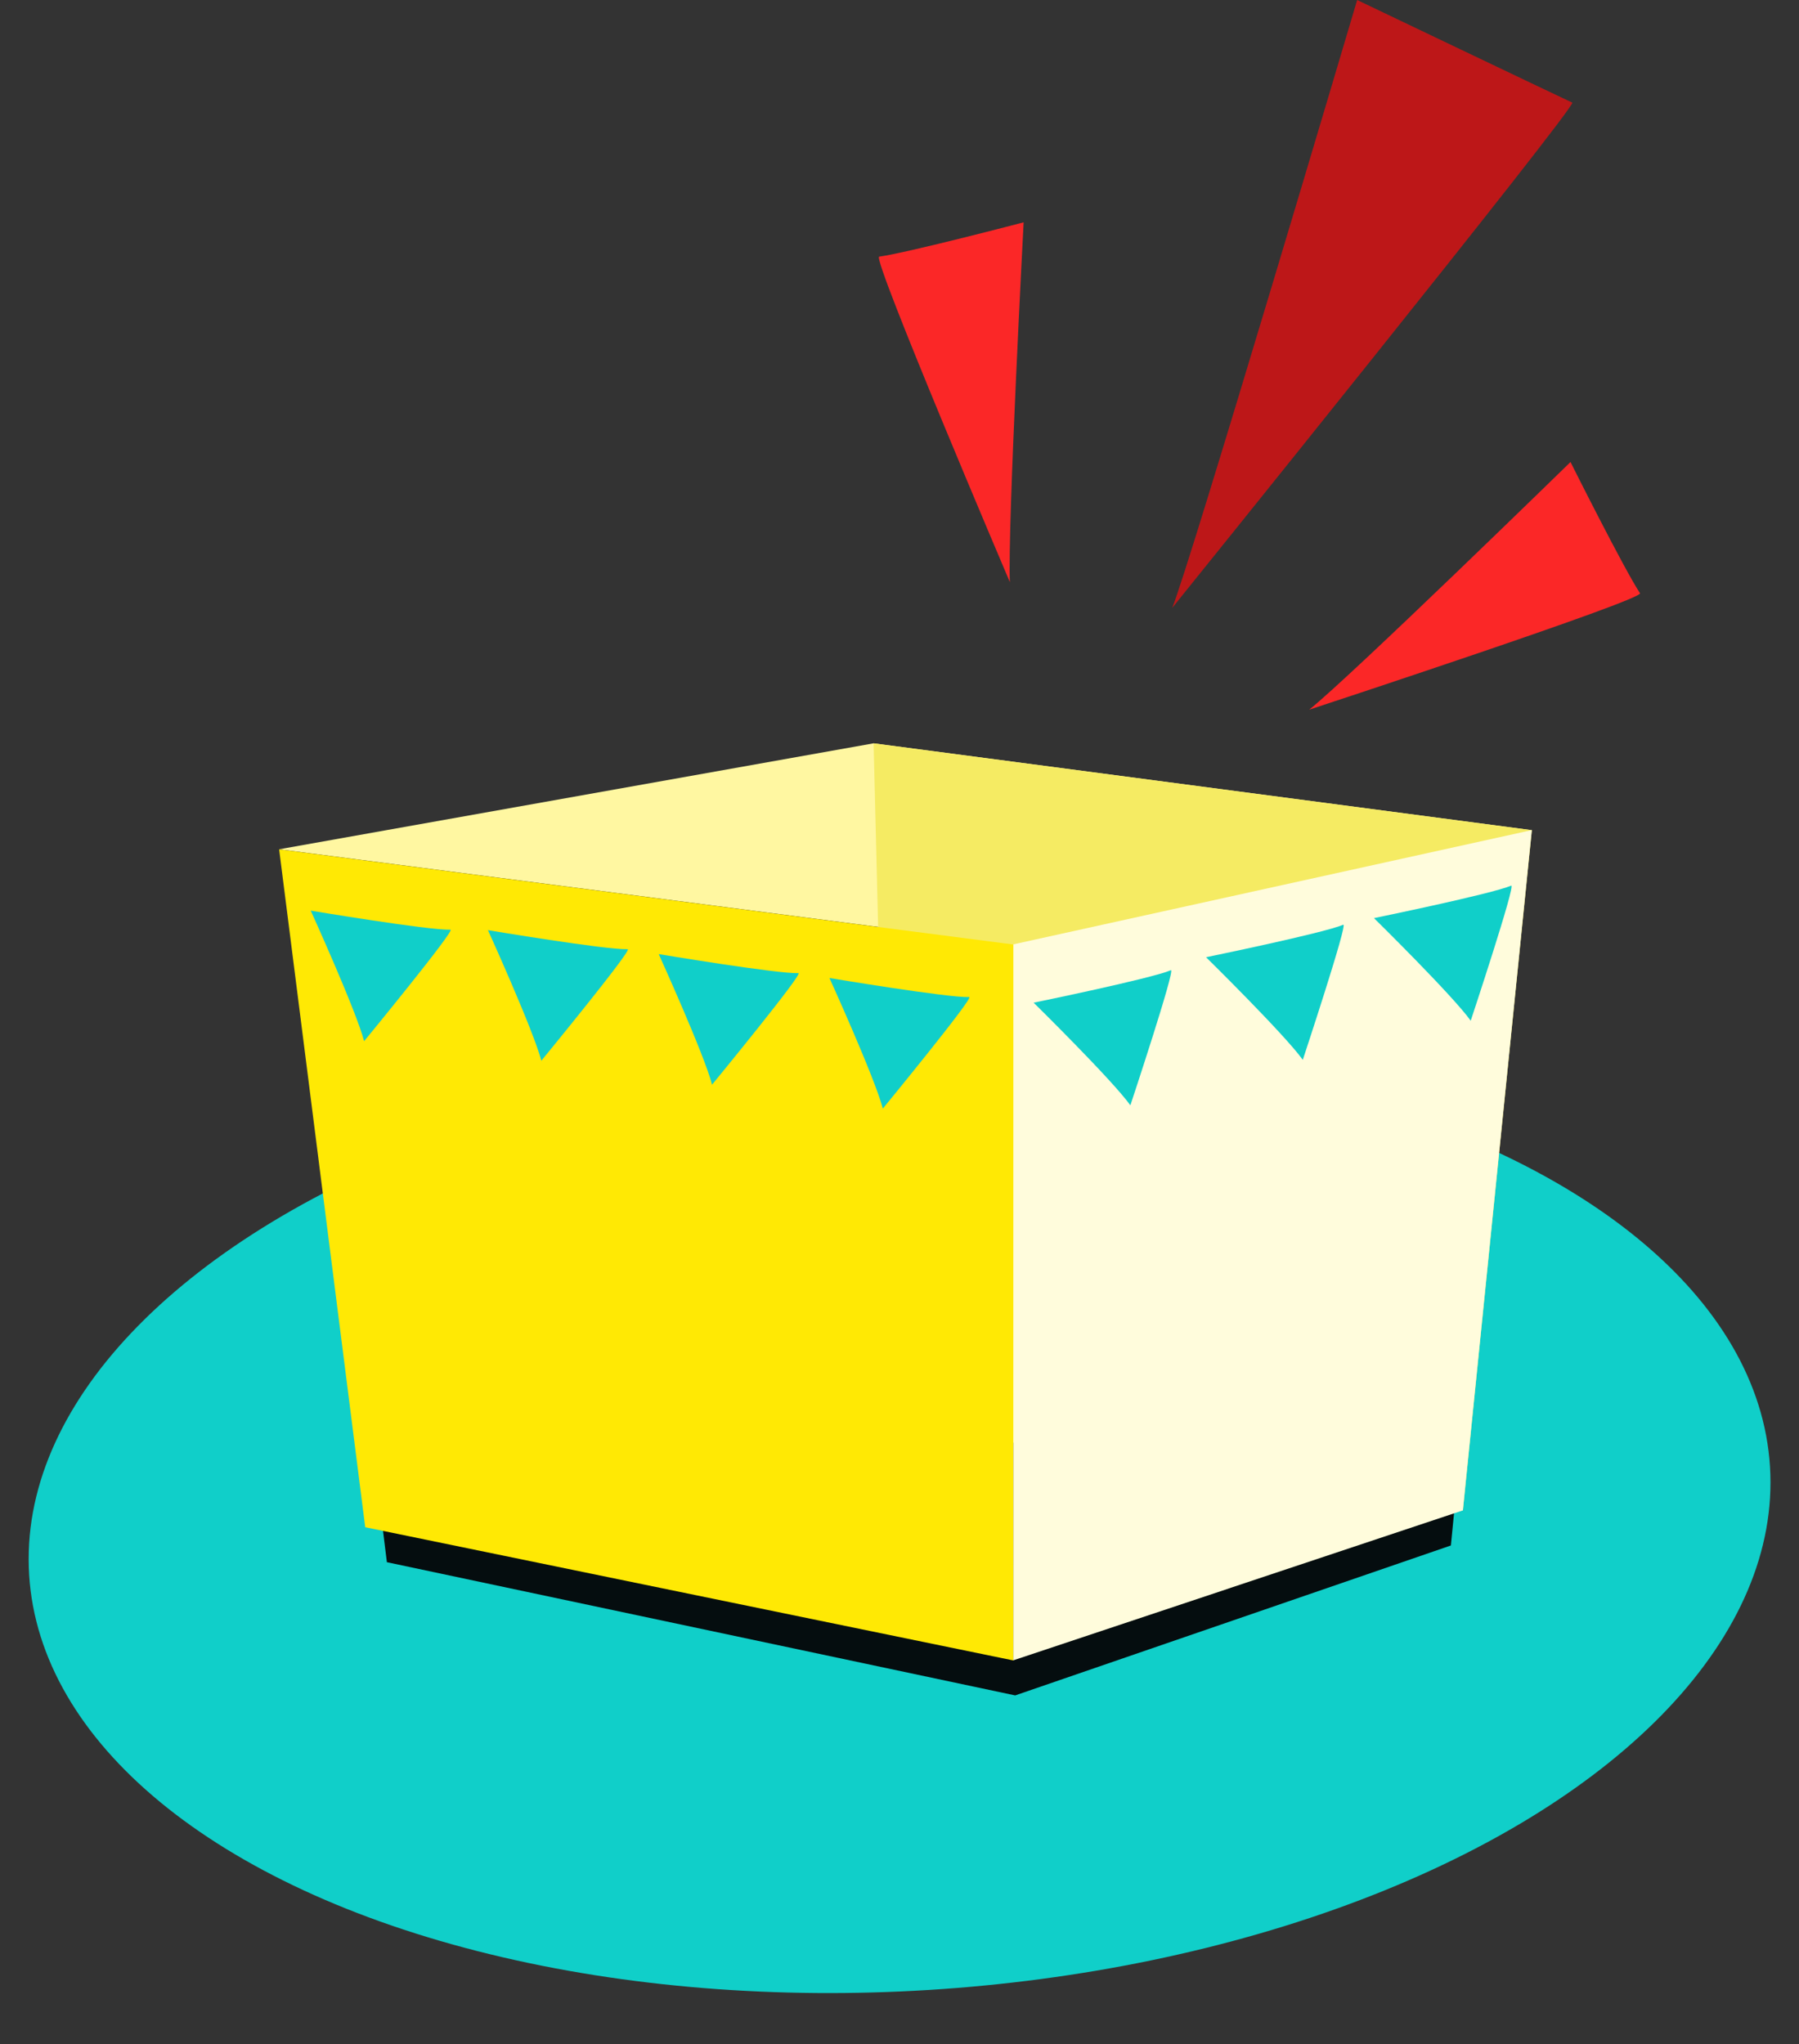 <svg xmlns="http://www.w3.org/2000/svg" width="106.968" height="121.515" viewBox="0 0 106.968 121.515">
  <rect x="0" y="0" width="106.968" height="121.515" fill="#333333" stroke="none"/>
  <defs>
    <style>
      .cls-1 {
        fill: #10cfc9;
      }

      .cls-2 {
        fill: #050d0f;
      }

      .cls-3 {
        fill: #fff7a1;
      }

      .cls-4 {
        fill: #f5eb63;
      }

      .cls-5 {
        fill: #ffe904;
      }

      .cls-6 {
        fill: #fffcdc;
      }

      .cls-7 {
        fill: #bd1718;
      }

      .cls-8 {
        fill: #fb2727;
      }
    </style>
  </defs>
  <g id="Gruppe_1616" data-name="Gruppe 1616" transform="translate(-5674.055)">
    <ellipse id="Ellipse_43" data-name="Ellipse 43" class="cls-1" cx="51.855" cy="27.947" rx="51.855" ry="27.947" transform="translate(5674.055 65.732) rotate(-3.555)"/>
    <path id="Pfad_787" data-name="Pfad 787" class="cls-2" d="M5828.761,327.2l-42.32-5.657,4.961,40.3,37.358,7.92,25.907-8.914,3.97-40.444Z" transform="translate(-94.343 -268.971)"/>
    <g id="Gruppe_1613" data-name="Gruppe 1613" transform="translate(5690.653 44.192)">
      <path id="Pfad_788" data-name="Pfad 788" class="cls-3" d="M5777.441,281.553l35.346-6.3,39.136,5.163L5821.1,287.21Z" transform="translate(-5777.441 -275.255)"/>
      <path id="Pfad_789" data-name="Pfad 789" class="cls-4" d="M5997.6,275.255l1,40.467,34.04,5.14,4.1-40.444Z" transform="translate(-5962.254 -275.255)"/>
      <path id="Pfad_790" data-name="Pfad 790" class="cls-5" d="M5821.1,362.707l-38.541-7.92-5.119-40.3,43.659,5.657Z" transform="translate(-5777.441 -308.185)"/>
      <path id="Pfad_791" data-name="Pfad 791" class="cls-6" d="M6049.377,314.2l30.823-6.792-4.1,40.444-26.728,8.914Z" transform="translate(-6005.718 -302.251)"/>
    </g>
    <g id="Gruppe_1614" data-name="Gruppe 1614" transform="translate(5692.531 52.649)">
      <path id="Pfad_792" data-name="Pfad 792" class="cls-1" d="M6188.659,335.966c-1.08-1.509-5.752-6.1-5.752-6.1s6.983-1.431,8.16-1.931c.3-.127-2.408,8.032-2.408,8.032" transform="translate(-6119.687 -327.933)"/>
      <path id="Pfad_793" data-name="Pfad 793" class="cls-1" d="M6126.467,350.441c-1.08-1.509-5.752-6.1-5.752-6.1s6.983-1.431,8.16-1.931c.295-.127-2.408,8.032-2.408,8.032" transform="translate(-6067.48 -340.083)"/>
      <path id="Pfad_794" data-name="Pfad 794" class="cls-1" d="M6062.619,367.285c-1.08-1.509-5.751-6.1-5.751-6.1s6.983-1.43,8.16-1.93c.3-.127-2.409,8.032-2.409,8.032" transform="translate(-6013.884 -354.224)"/>
      <path id="Pfad_795" data-name="Pfad 795" class="cls-1" d="M5984.418,369.914c-.464-1.8-3.173-7.762-3.173-7.762s7.031,1.176,8.309,1.133c.321-.012-5.135,6.629-5.135,6.629" transform="translate(-5950.402 -356.658)"/>
      <path id="Pfad_796" data-name="Pfad 796" class="cls-1" d="M5921.18,361.057c-.464-1.8-3.172-7.762-3.172-7.762s7.03,1.176,8.308,1.133c.321-.012-5.136,6.629-5.136,6.629" transform="translate(-5897.317 -349.223)"/>
      <path id="Pfad_797" data-name="Pfad 797" class="cls-1" d="M5857.944,352.2c-.465-1.8-3.173-7.762-3.173-7.762s7.03,1.176,8.308,1.133c.321-.012-5.135,6.629-5.135,6.629" transform="translate(-5844.233 -341.789)"/>
      <path id="Pfad_798" data-name="Pfad 798" class="cls-1" d="M5792.311,344.961c-.465-1.8-3.174-7.762-3.174-7.762s7.031,1.176,8.309,1.133c.321-.012-5.135,6.629-5.135,6.629" transform="translate(-5789.137 -335.711)"/>
    </g>
    <g id="Gruppe_1615" data-name="Gruppe 1615" transform="translate(5726.313)">
      <path id="Pfad_799" data-name="Pfad 799" class="cls-7" d="M6108.167,36.146c1.053-2.548,11-36.146,11-36.146s11.5,5.5,12.791,6.1c.324.151-23.792,30.045-23.792,30.045" transform="translate(-6090.729)"/>
      <path id="Pfad_800" data-name="Pfad 800" class="cls-8" d="M6158.9,185.808c2.5-2,15.539-14.725,15.539-14.725s3.147,6.294,4.131,7.8C6178.818,179.264,6158.9,185.808,6158.9,185.808Z" transform="translate(-6133.315 -143.616)"/>
      <path id="Pfad_801" data-name="Pfad 801" class="cls-8" d="M6007.336,103.715c-.144-3.2.818-21.392.818-21.392s-6.807,1.787-8.59,2.042C5999.116,84.428,6007.336,103.715,6007.336,103.715Z" transform="translate(-5999.547 -69.106)"/>
    </g>
  </g>
</svg>
